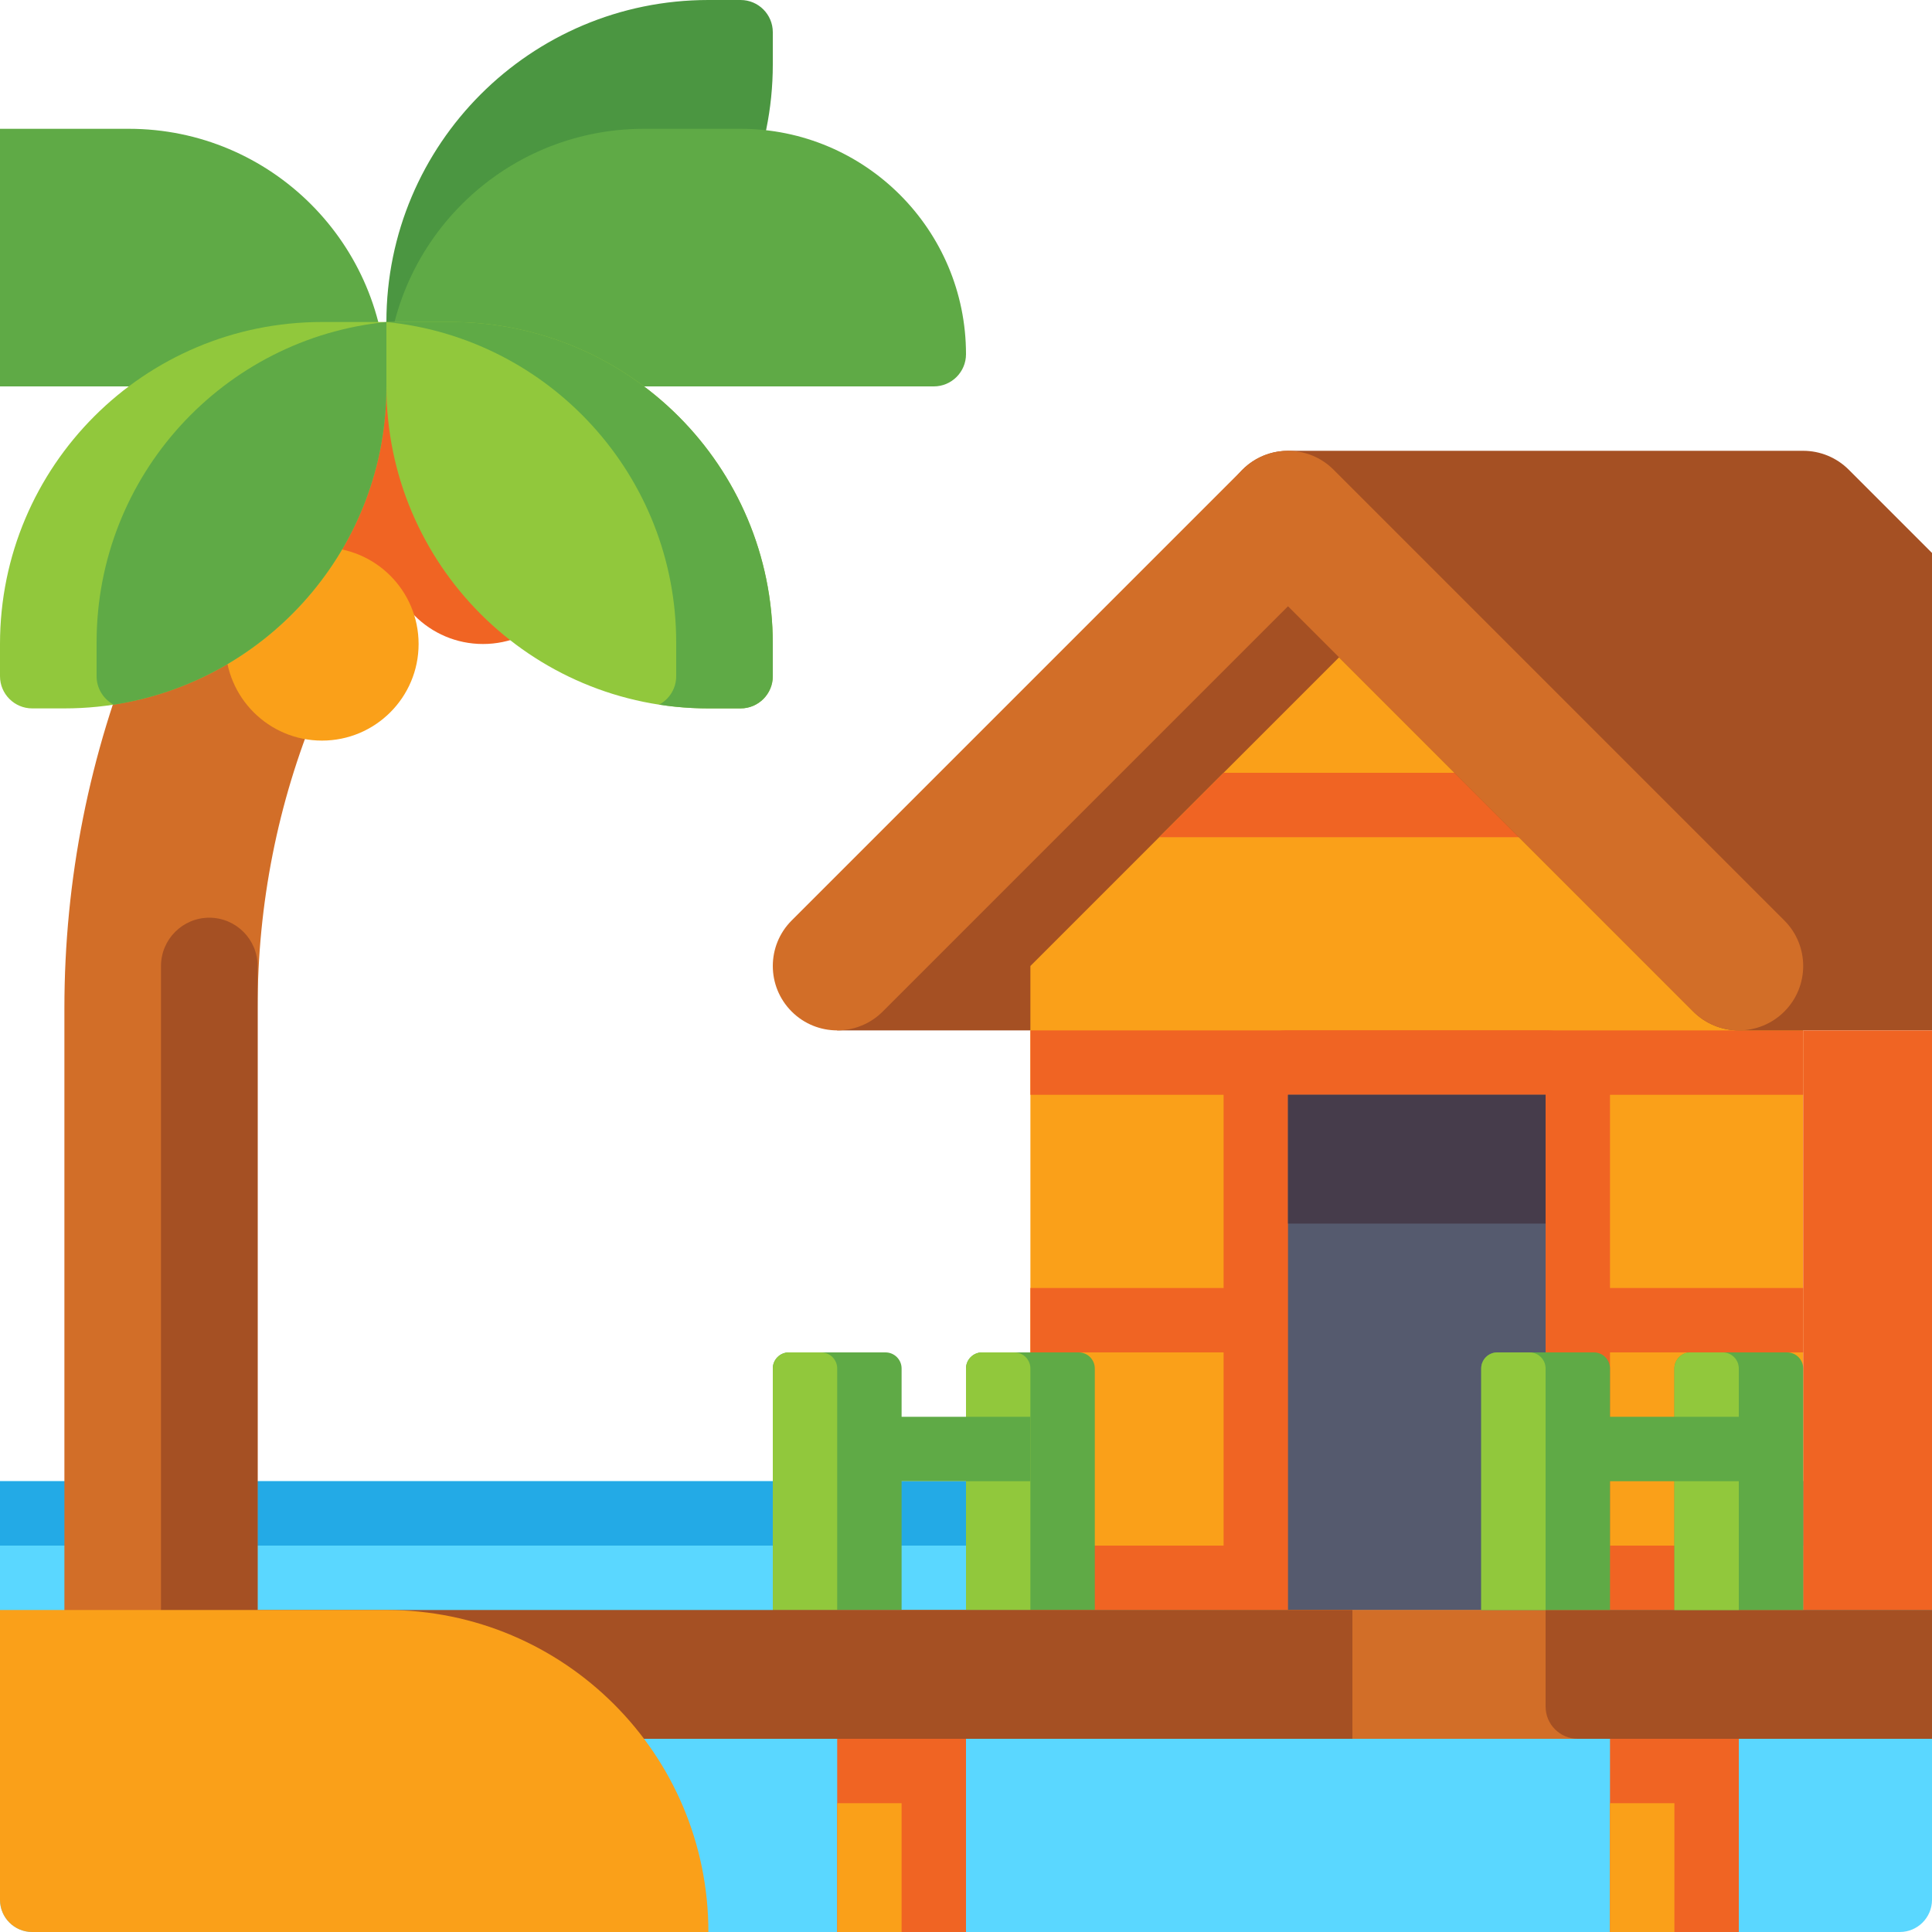 <svg width="60" height="60" viewBox="0 0 60 60" fill="none" xmlns="http://www.w3.org/2000/svg">
<g clip-path="url(#clip0_435_536)">
<path d="M1 60H59C59.552 60 60 59.552 60 59V46H0V59C0 59.552 0.448 60 1 60Z" fill="#5AD7FF"/>
<path d="M60 48H0V46H60V48Z" fill="#23AAE6"/>
<path d="M8 52H2V31.314C2 27.313 2.776 23.41 4.308 19.713C5.839 16.017 8.05 12.708 10.879 9.879L15.121 14.121C10.529 18.713 8 24.819 8 31.314V52Z" fill="#D26E28"/>
<path d="M12 18C13.657 18 15 16.657 15 15C15 13.343 13.657 12 12 12C10.343 12 9 13.343 9 15C9 16.657 10.343 18 12 18Z" fill="#F06423"/>
<path d="M15 20C16.657 20 18 18.657 18 17C18 15.343 16.657 14 15 14C13.343 14 12 15.343 12 17C12 18.657 13.343 20 15 20Z" fill="#F06423"/>
<path d="M10 23C11.657 23 13 21.657 13 20C13 18.343 11.657 17 10 17C8.343 17 7 18.343 7 20C7 21.657 8.343 23 10 23Z" fill="#FAA019"/>
<path d="M14 12H12V10C12 4.477 16.477 0 22 0H23C23.552 0 24 0.448 24 1V2C24 7.523 19.523 12 14 12Z" fill="#4B9641"/>
<path d="M4 4H0V12H12C12 7.582 8.418 4 4 4Z" fill="#5FAA46"/>
<path d="M20 4H23C26.866 4 30 7.134 30 11C30 11.552 29.552 12 29 12H12C12 7.582 15.582 4 20 4Z" fill="#5FAA46"/>
<path d="M10 10H12V12C12 17.523 7.523 22 2 22H1C0.448 22 0 21.552 0 21V20C0 14.477 4.477 10 10 10Z" fill="#91C83C"/>
<path d="M14 10H12V12C12 17.523 16.477 22 22 22H23C23.552 22 24 21.552 24 21V20C24 14.477 19.523 10 14 10Z" fill="#91C83C"/>
<path d="M3 19.951V21C3 21.383 3.215 21.715 3.531 21.884C8.327 21.146 12 17.002 12 12V10C6.947 10.502 3 14.765 3 19.951Z" fill="#5FAA46"/>
<path d="M14 10H12C17.053 10.502 21 14.765 21 19.951V21C21 21.383 20.785 21.715 20.469 21.884C20.968 21.96 21.479 22 22 22H23C23.552 22 24 21.552 24 21V20C24 14.477 19.523 10 14 10Z" fill="#5FAA46"/>
<path d="M6.5 28.5C5.672 28.5 5 29.172 5 30V52H8V30C8 29.172 7.328 28.5 6.5 28.5Z" fill="#A55023"/>
<path d="M26 32H54V30L40 16L26 30V32Z" fill="#A55023"/>
<path d="M44 18L32 30V50H56V30L44 18Z" fill="#FAA019"/>
<path d="M32 48H56V50H32V48Z" fill="#F06423"/>
<path d="M32 40H56V42H32V40Z" fill="#F06423"/>
<path d="M32 32H56V34H32V32Z" fill="#F06423"/>
<path d="M36 26H52L50 24H38L36 26Z" fill="#F06423"/>
<path d="M48 32H40C38.895 32 38 32.895 38 34V50H50V34C50 32.895 49.105 32 48 32Z" fill="#F06423"/>
<path d="M40 34H48V50H40V34Z" fill="#555A6E"/>
<path d="M40 34H48V38H40V34Z" fill="#463C4B"/>
<path d="M60 17.172L57.414 14.586C57.039 14.211 56.53 14 56 14H40C39.191 14 38.462 14.487 38.152 15.235C37.843 15.982 38.014 16.842 38.586 17.414L52.586 31.414C52.961 31.789 53.47 32 54 32H60V17.172Z" fill="#A55023"/>
<path d="M54 32C53.488 32 52.976 31.805 52.586 31.414L40 18.828L27.414 31.414C26.633 32.195 25.367 32.195 24.586 31.414C23.805 30.633 23.805 29.367 24.586 28.586L38.586 14.586C39.367 13.805 40.633 13.805 41.414 14.586L55.414 28.586C56.195 29.367 56.195 30.633 55.414 31.414C55.024 31.805 54.512 32 54 32Z" fill="#D26E28"/>
<path d="M56 32H60V50H56V32Z" fill="#F06423"/>
<path d="M25 54H60V50H24V53C24 53.552 24.448 54 25 54Z" fill="#D26E28"/>
<path d="M49 54H60V50H48V53C48 53.552 48.448 54 49 54Z" fill="#A55023"/>
<path d="M33.5 42H30.5C30.224 42 30 42.224 30 42.5V50H34V42.5C34 42.224 33.776 42 33.5 42Z" fill="#5FAA46"/>
<path d="M31.5 42H30.5C30.224 42 30 42.224 30 42.5V50H32V42.5C32 42.224 31.776 42 31.5 42Z" fill="#91C83C"/>
<path d="M26 44H32V46H26V44Z" fill="#5FAA46"/>
<path d="M27.5 42H24.5C24.224 42 24 42.224 24 42.5V50H28V42.5C28 42.224 27.776 42 27.5 42Z" fill="#5FAA46"/>
<path d="M25.5 42H24.5C24.224 42 24 42.224 24 42.5V50H26V42.5C26 42.224 25.776 42 25.5 42Z" fill="#91C83C"/>
<path d="M49.5 42H46.5C46.224 42 46 42.224 46 42.5V50H50V42.5C50 42.224 49.776 42 49.5 42Z" fill="#5FAA46"/>
<path d="M47.5 42H46.5C46.224 42 46 42.224 46 42.5V50H48V42.5C48 42.224 47.776 42 47.5 42Z" fill="#91C83C"/>
<path d="M55.5 42H52.5C52.224 42 52 42.224 52 42.5V50H56V42.5C56 42.224 55.776 42 55.5 42Z" fill="#5FAA46"/>
<path d="M53.5 42H52.5C52.224 42 52 42.224 52 42.5V50H54V42.5C54 42.224 53.776 42 53.5 42Z" fill="#91C83C"/>
<path d="M48 44H54V46H48V44Z" fill="#5FAA46"/>
<path d="M26 54H30V60H26V54Z" fill="#F06423"/>
<path d="M26 56H28V60H26V56Z" fill="#FAA019"/>
<path d="M50 54H54V60H50V54Z" fill="#F06423"/>
<path d="M50 56H52V60H50V56Z" fill="#FAA019"/>
<path d="M8 50H42V54H8V50Z" fill="#A55023"/>
<path d="M1 60H22C22 54.477 17.523 50 12 50H0V59C0 59.552 0.448 60 1 60Z" fill="#FAA019"/>
</g>
<defs>
<clipPath id="clip0_435_536">
<rect width="60" height="60" fill="white"/>
</clipPath>
</defs>
</svg>
